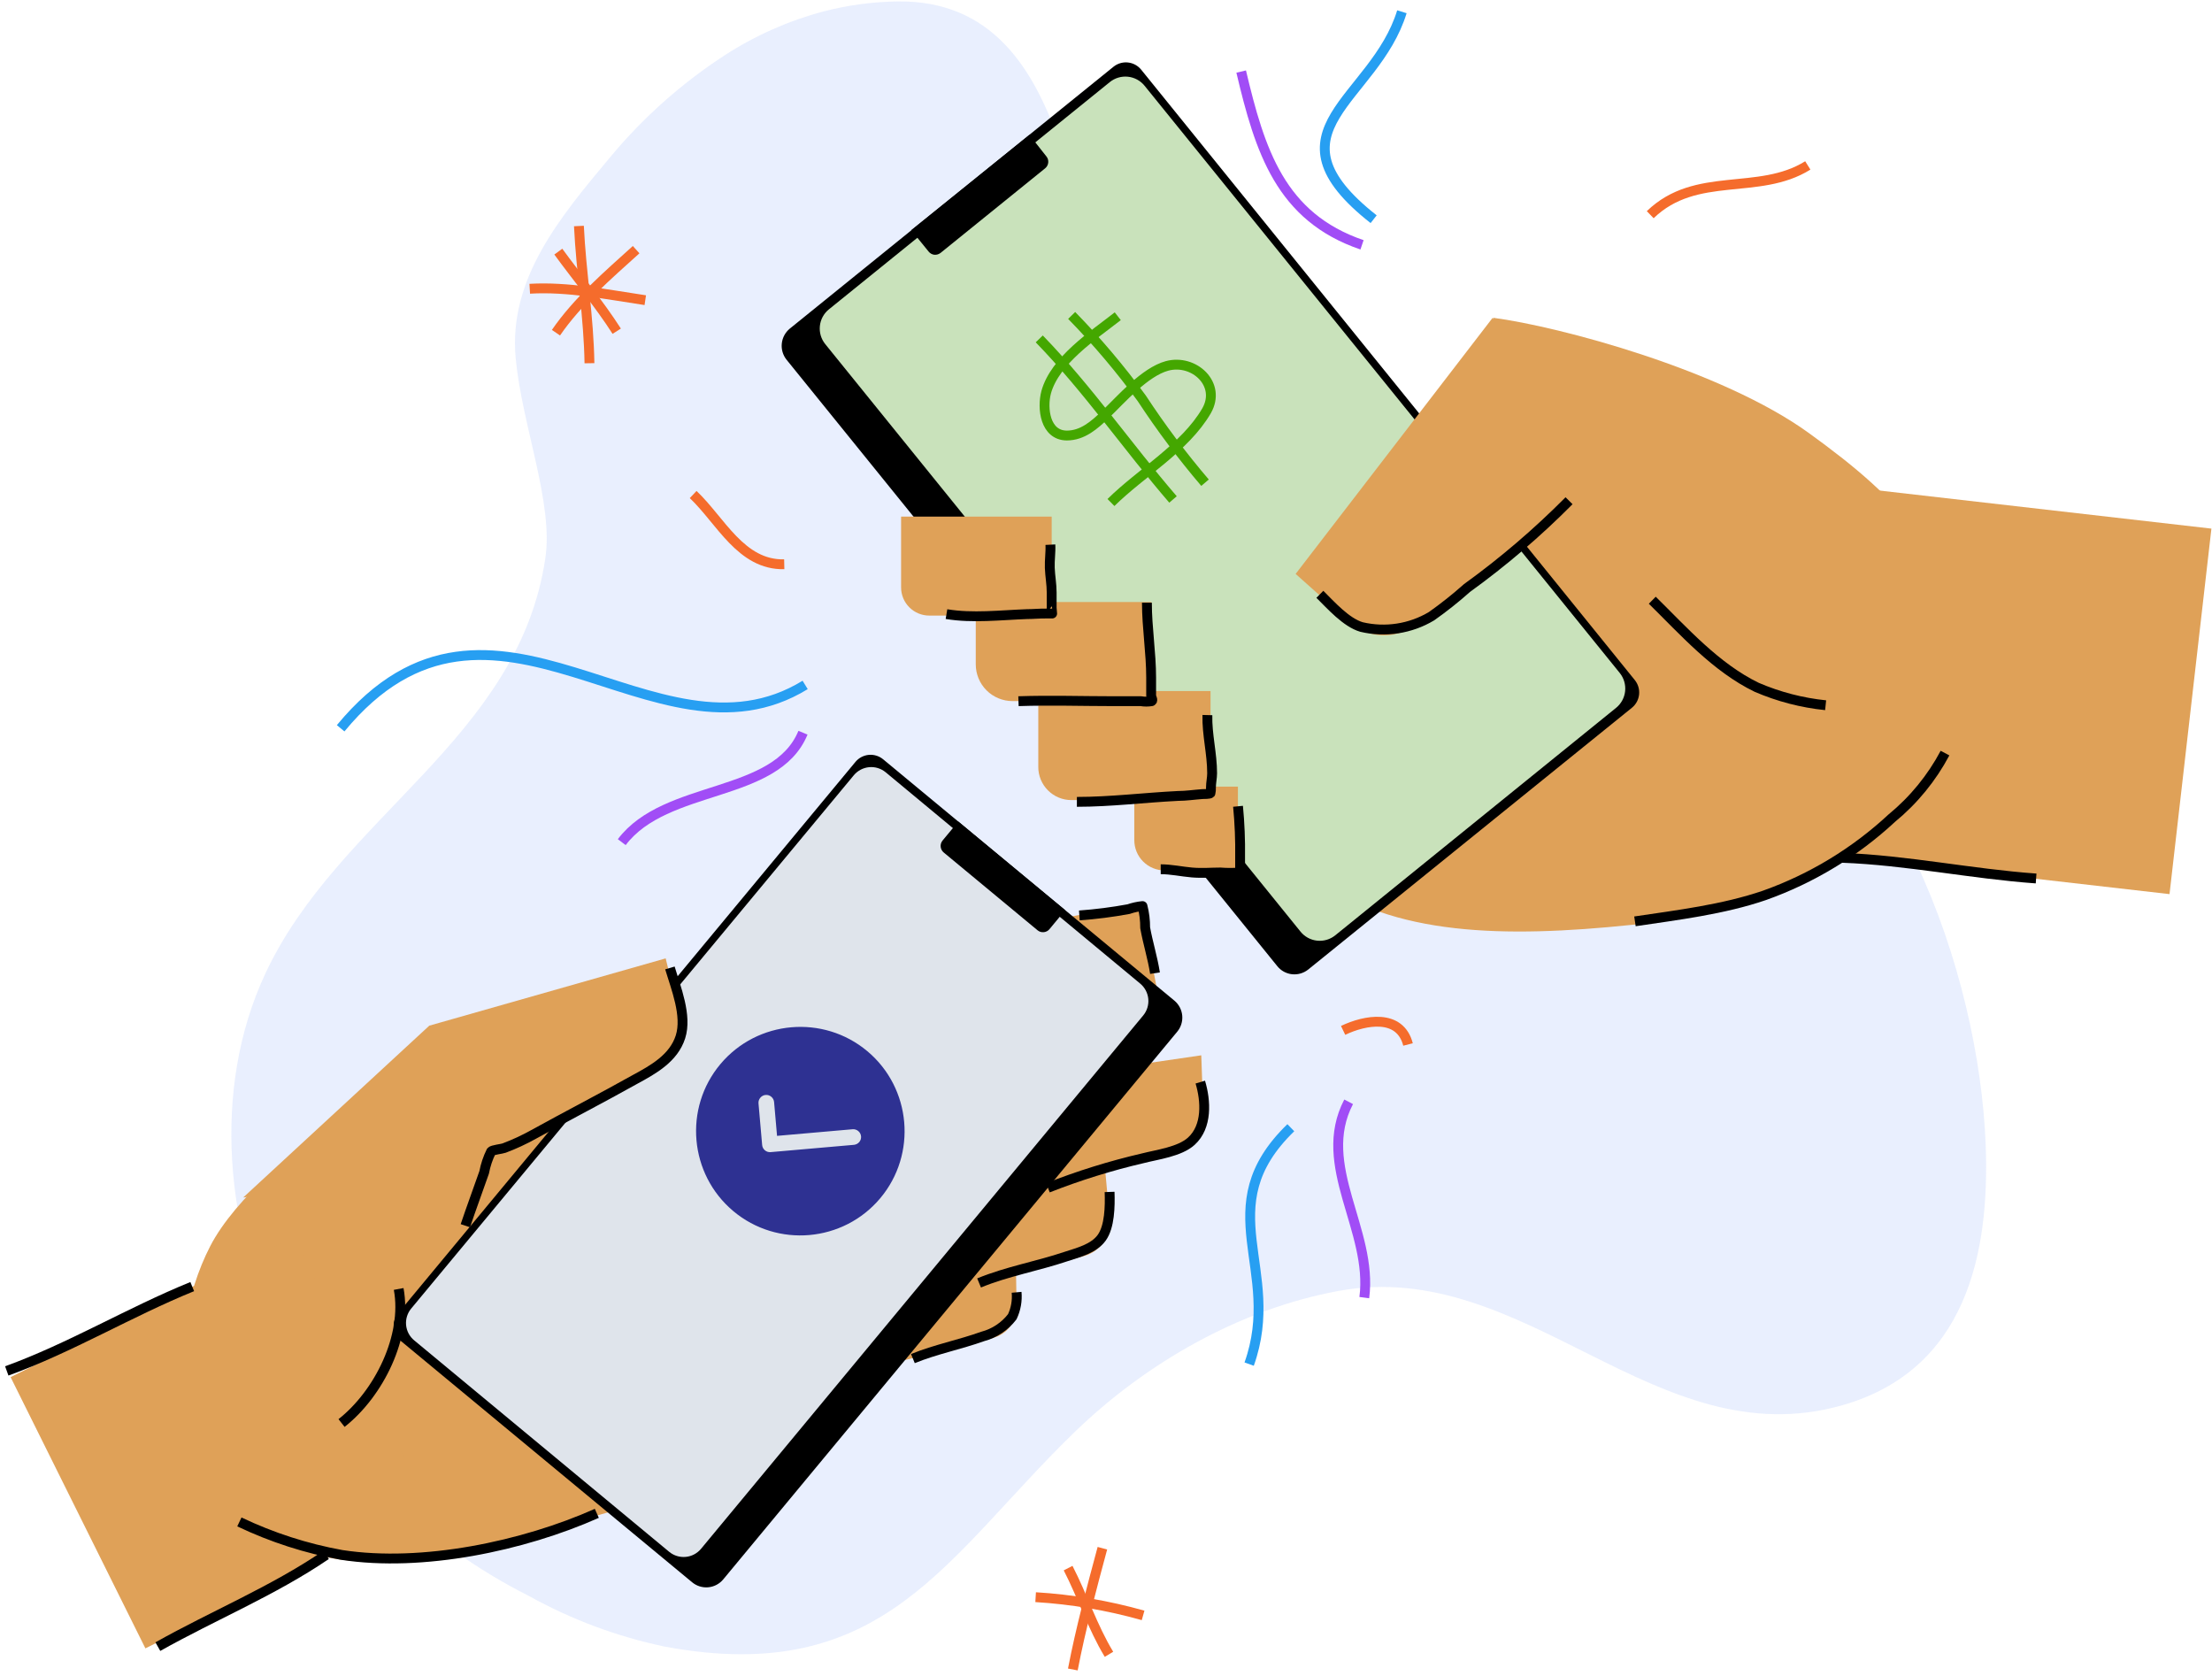 <svg width="301" height="228" viewBox="0 0 301 228" fill="none" xmlns="http://www.w3.org/2000/svg">
<path fill-rule="evenodd" clip-rule="evenodd" d="M70.173 48.75C71.031 57.891 75.373 68.546 74.194 76.038C70.508 100.604 46.049 111.125 36.09 132.502C28.706 148.33 30.73 167.817 38.355 182.855C42.111 190.394 46.987 197.321 52.817 203.401C58.438 208.953 64.896 213.589 71.956 217.138C77.743 220.357 83.983 222.684 90.464 224.04C120.405 229.616 128.769 211.71 146.353 194.729C155.949 185.468 168.708 178.11 182.151 175.644C207.615 170.98 225.24 198.348 250.584 191.231C267.618 186.433 270.768 170.498 270.205 155.755C269.307 132.475 257.767 98.942 234.085 88.1C211.462 77.753 185.407 79.214 164.66 64.324C160.042 61.2 156.226 57.031 153.523 52.155C145.656 37.01 147.76 -0.115 122.148 0.193C118.769 0.243 115.409 0.692 112.136 1.534C107.346 2.801 102.786 4.819 98.626 7.511C92.746 11.334 87.477 16.024 82.999 21.423C76.271 29.478 69.154 37.908 70.173 48.75Z" fill="#91B3FA" fill-opacity="0.2"/>
<path fill-rule="evenodd" clip-rule="evenodd" d="M74.459 147.901C82.648 148.813 91.641 154.737 95.153 170.498C98.664 186.259 93.879 202.972 85.128 205.143C76.376 207.314 58.604 213.868 46.167 212.179C33.729 210.491 29.4 199.139 26.478 192.076C23.557 185.013 25.285 175.993 28.609 169.546C31.933 163.1 40.94 155.313 46.394 153.061C56.513 148.839 66.27 146.99 74.459 147.901Z" fill="#DFA158"/>
<path d="M39.967 168.223L1.441 187.372L19.785 224.277L58.31 205.128L39.967 168.223Z" fill="#DFA158"/>
<path fill-rule="evenodd" clip-rule="evenodd" d="M163.465 143.586L126.836 148.947L128.806 163.85L159.632 156.988C160.837 156.719 161.91 156.035 162.662 155.055C163.414 154.075 163.798 152.861 163.746 151.627C163.626 148.116 163.465 143.586 163.465 143.586Z" fill="#DFA158"/>
<path fill-rule="evenodd" clip-rule="evenodd" d="M150.156 156.693L118.66 163.314L121.756 178.057L147.542 170.886C148.613 170.585 149.544 169.919 150.175 169.004C150.806 168.088 151.098 166.981 151 165.874C150.638 161.974 150.156 156.693 150.156 156.693Z" fill="#DFA158"/>
<path fill-rule="evenodd" clip-rule="evenodd" d="M138.201 169.734L106.598 175.845L109.064 188.591L135.105 182.037C136.042 181.804 136.872 181.259 137.459 180.492C138.045 179.725 138.354 178.781 138.335 177.815C138.281 174.425 138.201 169.734 138.201 169.734Z" fill="#DFA158"/>
<path d="M155.179 122.885L123.582 128.981L126.042 141.732L157.639 135.636L155.179 122.885Z" fill="#DFA158"/>
<path fill-rule="evenodd" clip-rule="evenodd" d="M116.409 103.66C116.863 103.116 117.514 102.774 118.22 102.708C118.926 102.643 119.629 102.86 120.175 103.312L159.806 136.147C160.416 136.656 160.8 137.387 160.873 138.178C160.946 138.969 160.702 139.757 160.195 140.369L98.409 214.9C97.9 215.51 97.17 215.894 96.379 215.967C95.587 216.04 94.799 215.796 94.187 215.289L54.529 182.439C53.985 181.985 53.643 181.334 53.578 180.628C53.513 179.923 53.729 179.22 54.181 178.673L116.409 103.66Z" fill="black"/>
<path fill-rule="evenodd" clip-rule="evenodd" d="M116.181 105.483C116.439 105.171 116.757 104.914 117.115 104.725C117.473 104.536 117.865 104.42 118.269 104.382C118.672 104.345 119.079 104.387 119.465 104.507C119.852 104.627 120.212 104.822 120.523 105.081L155.155 133.829C155.467 134.088 155.724 134.405 155.913 134.763C156.102 135.122 156.219 135.514 156.256 135.917C156.293 136.32 156.251 136.727 156.131 137.114C156.011 137.501 155.816 137.86 155.557 138.171L95.394 210.732C95.135 211.044 94.817 211.301 94.459 211.49C94.101 211.679 93.709 211.796 93.306 211.833C92.902 211.87 92.496 211.828 92.109 211.708C91.722 211.588 91.363 211.393 91.051 211.134L56.366 182.373C56.052 182.115 55.793 181.798 55.603 181.44C55.414 181.081 55.297 180.689 55.259 180.285C55.222 179.881 55.265 179.474 55.386 179.087C55.507 178.7 55.703 178.341 55.964 178.03L116.181 105.483Z" fill="#DFE4EB"/>
<path fill-rule="evenodd" clip-rule="evenodd" d="M130.401 111.782L144.943 123.844L142.812 126.417C142.618 126.654 142.339 126.803 142.035 126.833C141.73 126.864 141.427 126.772 141.19 126.578L128.418 115.99C128.182 115.796 128.032 115.517 128.002 115.213C127.972 114.909 128.063 114.605 128.257 114.368L130.401 111.782Z" fill="black"/>
<path fill-rule="evenodd" clip-rule="evenodd" d="M67.584 156.733L89.551 145.288C90.729 144.667 91.668 143.671 92.219 142.458C92.77 141.245 92.901 139.883 92.593 138.587L90.582 130.398L58.417 139.552L33.086 162.939L67.584 156.733Z" fill="#DFA158"/>
<path d="M63.324 166.772C64.142 164.333 65.04 161.934 65.884 159.508C66.071 158.522 66.391 157.566 66.836 156.667C67.023 156.452 68.256 156.332 68.591 156.211C69.976 155.69 71.32 155.068 72.612 154.348C77.196 151.815 81.86 149.416 86.43 146.856C88.909 145.516 91.67 143.975 92.595 141.08C93.52 138.185 91.952 134.378 91.161 131.698" stroke="black" stroke-width="1.34" stroke-linejoin="round"/>
<path d="M54.25 175.376C55.443 181.809 51.569 189.61 46.477 193.617" stroke="black" stroke-width="1.34" stroke-linejoin="round"/>
<path d="M142.598 161.612C146.804 159.956 151.127 158.612 155.531 157.591C157.515 157.082 160.53 156.707 162.112 155.273C164.31 153.276 164.095 149.778 163.331 147.231" stroke="black" stroke-width="1.34" stroke-linejoin="round"/>
<path d="M133.23 174.559C137.01 172.991 141.165 172.28 145.051 170.967C146.727 170.417 148.831 169.908 149.917 168.407C151.002 166.906 151.056 164.158 150.989 162.175" stroke="black" stroke-width="1.34" stroke-linejoin="round"/>
<path d="M124.223 184.852C127.252 183.605 130.629 182.949 133.725 181.836C135.325 181.412 136.739 180.469 137.746 179.156C138.235 178.12 138.439 176.973 138.335 175.832" stroke="black" stroke-width="1.34" stroke-linejoin="round"/>
<path d="M146.875 124.554C149.123 124.391 151.36 124.105 153.576 123.696C154.188 123.485 154.822 123.345 155.466 123.281C155.713 124.244 155.835 125.235 155.828 126.229C156.203 128.307 156.846 130.33 157.168 132.408" stroke="black" stroke-width="1.34" stroke-linejoin="round"/>
<path d="M32.574 207.073C36.991 209.182 41.669 210.692 46.486 211.563C57.449 213.251 71.2 210.37 81.212 205.907" stroke="black" stroke-width="1.34" stroke-linejoin="round"/>
<path d="M44.372 211.563C37.148 216.481 29.066 219.779 21.48 224.041" stroke="black" stroke-width="1.34" stroke-linejoin="round"/>
<path d="M26.159 175.055C17.621 178.526 9.58 183.391 0.922 186.527" stroke="black" stroke-width="1.34" stroke-linejoin="round"/>
<path d="M109.562 93.193C89.096 105.751 67.049 74 46.355 99.09" stroke="#279FF2" stroke-width="1.34" stroke-linejoin="round"/>
<path d="M175.65 153.436C164.392 164.346 174.591 172.696 169.98 185.602" stroke="#279FF2" stroke-width="1.34" stroke-linejoin="round"/>
<path d="M186.919 29.826C171.586 17.764 187.066 13.676 190.765 1.6" stroke="#279FF2" stroke-width="1.34" stroke-linejoin="round"/>
<path d="M109.266 99.693C105.58 108.659 90.61 106.622 84.606 114.583" stroke="#A14DF6" stroke-width="1.34" stroke-linejoin="round"/>
<path d="M185.339 33.311C174.242 29.531 171.441 20.498 168.895 9.736" stroke="#A14DF6" stroke-width="1.34" stroke-linejoin="round"/>
<path d="M183.517 149.912C178.987 158.596 186.855 167.335 185.648 176.556" stroke="#A14DF6" stroke-width="1.34" stroke-linejoin="round"/>
<path d="M78.777 30.751C79.072 36.956 80.118 43.229 80.211 49.42" stroke="#F56C2C" stroke-width="1.34" stroke-linejoin="round"/>
<path d="M72.086 39.288C77.273 38.98 82.674 40.079 87.807 40.843" stroke="#F56C2C" stroke-width="1.34" stroke-linejoin="round"/>
<path d="M75.973 34.236C78.586 37.827 81.521 41.312 83.92 45.065" stroke="#F56C2C" stroke-width="1.34" stroke-linejoin="round"/>
<path d="M75.652 45.266C78.588 40.99 82.729 37.439 86.562 33.968" stroke="#F56C2C" stroke-width="1.34" stroke-linejoin="round"/>
<path d="M150.009 210.651C148.535 216.146 147.06 221.561 145.988 227.15" stroke="#F56C2C" stroke-width="1.34" stroke-linejoin="round"/>
<path d="M140.926 217.312C145.875 217.612 150.777 218.443 155.548 219.792" stroke="#F56C2C" stroke-width="1.34" stroke-linejoin="round"/>
<path d="M145.344 213.358C147.301 217.151 148.668 221.4 150.906 225.086" stroke="#F56C2C" stroke-width="1.34" stroke-linejoin="round"/>
<path d="M224.555 29.21C230.8 23.165 239.297 26.69 245.999 22.508" stroke="#F56C2C" stroke-width="1.34" stroke-linejoin="round"/>
<path d="M106.718 76.775C100.821 76.909 98.06 70.811 94.32 67.286" stroke="#F56C2C" stroke-width="1.34" stroke-linejoin="round"/>
<path d="M182.766 140.195C185.754 138.761 190.512 137.89 191.598 142.112" stroke="#F56C2C" stroke-width="1.34" stroke-linejoin="round"/>
<path fill-rule="evenodd" clip-rule="evenodd" d="M203.217 43.242C212.143 44.422 234.244 50.292 246.186 58.95C258.127 67.608 268.407 76.882 266.584 95.136C264.976 111.219 242.54 123.496 225.184 125.493C207.828 127.49 192.066 127.838 180.956 120.842C169.845 113.846 181.13 79.147 181.13 79.147L198.312 59.044C198.312 59.044 203.124 43.229 203.217 43.242Z" fill="#DFA158"/>
<path fill-rule="evenodd" clip-rule="evenodd" d="M155.288 9.481C154.842 8.929 154.194 8.577 153.488 8.501C152.782 8.426 152.075 8.634 151.522 9.079L107.468 44.716C106.856 45.222 106.466 45.947 106.384 46.737C106.301 47.526 106.532 48.317 107.026 48.938L173.81 131.457C174.056 131.764 174.36 132.019 174.705 132.207C175.051 132.396 175.43 132.515 175.821 132.556C176.609 132.639 177.399 132.407 178.019 131.912L222.059 96.302C222.611 95.856 222.964 95.209 223.039 94.502C223.115 93.796 222.907 93.089 222.461 92.536L155.288 9.481Z" fill="black"/>
<path fill-rule="evenodd" clip-rule="evenodd" d="M155.748 11.666C155.186 10.973 154.372 10.531 153.485 10.438C152.598 10.345 151.71 10.609 151.017 11.17L112.793 42.09C112.1 42.651 111.658 43.465 111.565 44.352C111.472 45.24 111.735 46.127 112.297 46.821L176.964 126.752C177.241 127.097 177.583 127.383 177.971 127.595C178.359 127.807 178.785 127.94 179.224 127.987C179.663 128.034 180.108 127.995 180.532 127.87C180.956 127.746 181.351 127.539 181.695 127.262L219.919 96.302C220.609 95.739 221.048 94.925 221.141 94.039C221.234 93.153 220.973 92.266 220.415 91.571L155.748 11.666Z" fill="#C9E2BB"/>
<path fill-rule="evenodd" clip-rule="evenodd" d="M140.079 18.354L123.996 31.314L126.368 34.236C126.561 34.475 126.84 34.63 127.146 34.664C127.449 34.688 127.75 34.597 127.99 34.41L142.223 22.897C142.459 22.703 142.609 22.424 142.639 22.12C142.655 21.969 142.64 21.817 142.597 21.672C142.553 21.527 142.481 21.392 142.384 21.276L140.079 18.354Z" fill="black"/>
<path fill-rule="evenodd" clip-rule="evenodd" d="M203.11 43.242L176.305 78.088L183.663 84.656C184.87 85.738 186.416 86.369 188.036 86.44C189.656 86.51 191.251 86.017 192.549 85.044L215.668 67.715L203.11 43.242Z" fill="#DFA158"/>
<path fill-rule="evenodd" clip-rule="evenodd" d="M168.451 107.024H154.352V114.302C154.35 114.844 154.455 115.382 154.662 115.883C154.869 116.385 155.173 116.841 155.557 117.224C155.94 117.608 156.396 117.912 156.898 118.119C157.399 118.326 157.937 118.431 158.48 118.43H168.451V107.024Z" fill="#DFA158"/>
<path d="M238.233 64.736L232.531 114.468L295.22 121.655L300.921 71.923L238.233 64.736Z" fill="#DFA158"/>
<path fill-rule="evenodd" clip-rule="evenodd" d="M164.726 94.024H141.285V104.344C141.283 104.936 141.399 105.523 141.624 106.071C141.85 106.619 142.181 107.117 142.599 107.536C143.018 107.956 143.515 108.289 144.062 108.516C144.609 108.743 145.196 108.86 145.788 108.86H164.726V94.024Z" fill="#DFA158"/>
<path fill-rule="evenodd" clip-rule="evenodd" d="M156.674 81.908H132.777V90.392C132.777 91.718 133.304 92.989 134.242 93.927C135.179 94.864 136.451 95.391 137.776 95.391H156.674V81.908Z" fill="#DFA158"/>
<path fill-rule="evenodd" clip-rule="evenodd" d="M143.11 70.288H122.617V79.924C122.617 80.941 123.021 81.916 123.74 82.635C124.459 83.353 125.434 83.757 126.45 83.757H143.11V70.288Z" fill="#DFA158"/>
<path d="M128.793 83.556C132.331 84.146 136.164 83.69 139.729 83.556C140.601 83.556 141.485 83.463 142.41 83.476C142.41 83.476 143.16 83.476 143.174 83.476C143.187 83.476 143.107 82.886 143.107 82.685C143.107 81.988 143.107 81.345 143.107 80.621C143.107 79.482 142.892 78.383 142.852 77.271C142.812 76.158 142.986 75.166 142.933 74.108" stroke="black" stroke-width="1.34" stroke-linejoin="round"/>
<path d="M138.59 95.404C142.946 95.257 147.288 95.404 151.644 95.404H155.249C155.733 95.485 156.226 95.485 156.71 95.404C156.951 95.297 156.643 94.882 156.643 94.627C156.643 93.823 156.643 93.019 156.643 92.201C156.643 88.81 156.067 85.406 156.067 82.002" stroke="black" stroke-width="1.34" stroke-linejoin="round"/>
<path d="M146.539 109.102C151.096 109.102 155.72 108.525 160.277 108.297C161.389 108.297 162.501 108.123 163.627 108.043C163.801 108.043 164.592 108.043 164.713 107.922C164.77 107.676 164.793 107.424 164.78 107.172C164.78 106.515 164.941 105.831 164.941 105.215C164.941 102.534 164.23 99.934 164.297 97.294" stroke="black" stroke-width="1.34" stroke-linejoin="round"/>
<path d="M157.945 118.269C159.379 118.269 160.773 118.59 162.194 118.711C163.615 118.831 164.767 118.711 166.067 118.711C166.959 118.779 167.856 118.779 168.748 118.711C168.77 118.546 168.77 118.379 168.748 118.215C168.748 117.692 168.748 117.156 168.748 116.62C168.781 114.311 168.687 112.003 168.466 109.704" stroke="black" stroke-width="1.34" stroke-linejoin="round"/>
<path d="M179.602 80.862C181.103 82.35 183.193 84.709 185.271 85.312C188.518 86.08 191.937 85.551 194.8 83.838C196.479 82.651 198.09 81.372 199.625 80.005C204.569 76.432 209.213 72.461 213.51 68.13" stroke="black" stroke-width="1.34" stroke-linejoin="round"/>
<path d="M224.836 81.667C229.125 85.888 233.521 90.847 239.043 93.515C242.028 94.8 245.191 95.623 248.424 95.954" stroke="black" stroke-width="1.34" stroke-linejoin="round"/>
<path d="M222.477 125.359C228.253 124.501 234.539 123.737 240.114 121.82C246.541 119.532 252.433 115.957 257.43 111.313C260.403 108.871 262.863 105.865 264.668 102.467" stroke="black" stroke-width="1.34" stroke-linejoin="round"/>
<path d="M250.648 116.714C259.481 117.036 268.246 118.898 277.065 119.528" stroke="black" stroke-width="1.34" stroke-linejoin="round"/>
<path d="M152.101 43.028C148.777 45.628 143.55 49.032 142.357 53.374C141.781 55.559 142.21 59.231 145.158 59.258C147.329 59.258 148.924 57.824 150.412 56.403C152.597 54.299 155.773 50.613 158.815 49.782C162.461 48.804 166.267 52.262 164.176 55.907C161.241 60.933 155.304 64.297 151.176 68.371" stroke="#44A700" stroke-width="1.34" stroke-linejoin="round"/>
<path d="M141.418 46.11C148.052 52.945 153.413 60.759 159.619 67.956" stroke="#44A700" stroke-width="1.34" stroke-linejoin="round"/>
<path d="M145.828 42.92C149.277 46.446 152.467 50.218 155.371 54.205C157.995 58.206 160.869 62.038 163.975 65.677" stroke="#44A700" stroke-width="1.34" stroke-linejoin="round"/>
<path d="M118.031 143.031C112.039 138.003 103.059 138.789 98.031 144.781C93.003 150.773 93.789 159.753 99.781 164.781C105.773 169.809 114.753 169.023 119.781 163.031C124.809 157.039 124.023 148.059 118.031 143.031ZM116.203 155.766L104.863 156.759C104.583 156.783 104.303 156.697 104.086 156.514C103.868 156.332 103.735 156.071 103.71 155.791L103.215 150.131C103.164 149.551 103.602 149.029 104.182 148.979C104.762 148.928 105.284 149.366 105.335 149.946L105.737 154.546L116.018 153.646C116.598 153.596 117.12 154.034 117.17 154.614C117.221 155.194 116.792 155.705 116.203 155.766Z" fill="#2E3192"/>
</svg>
